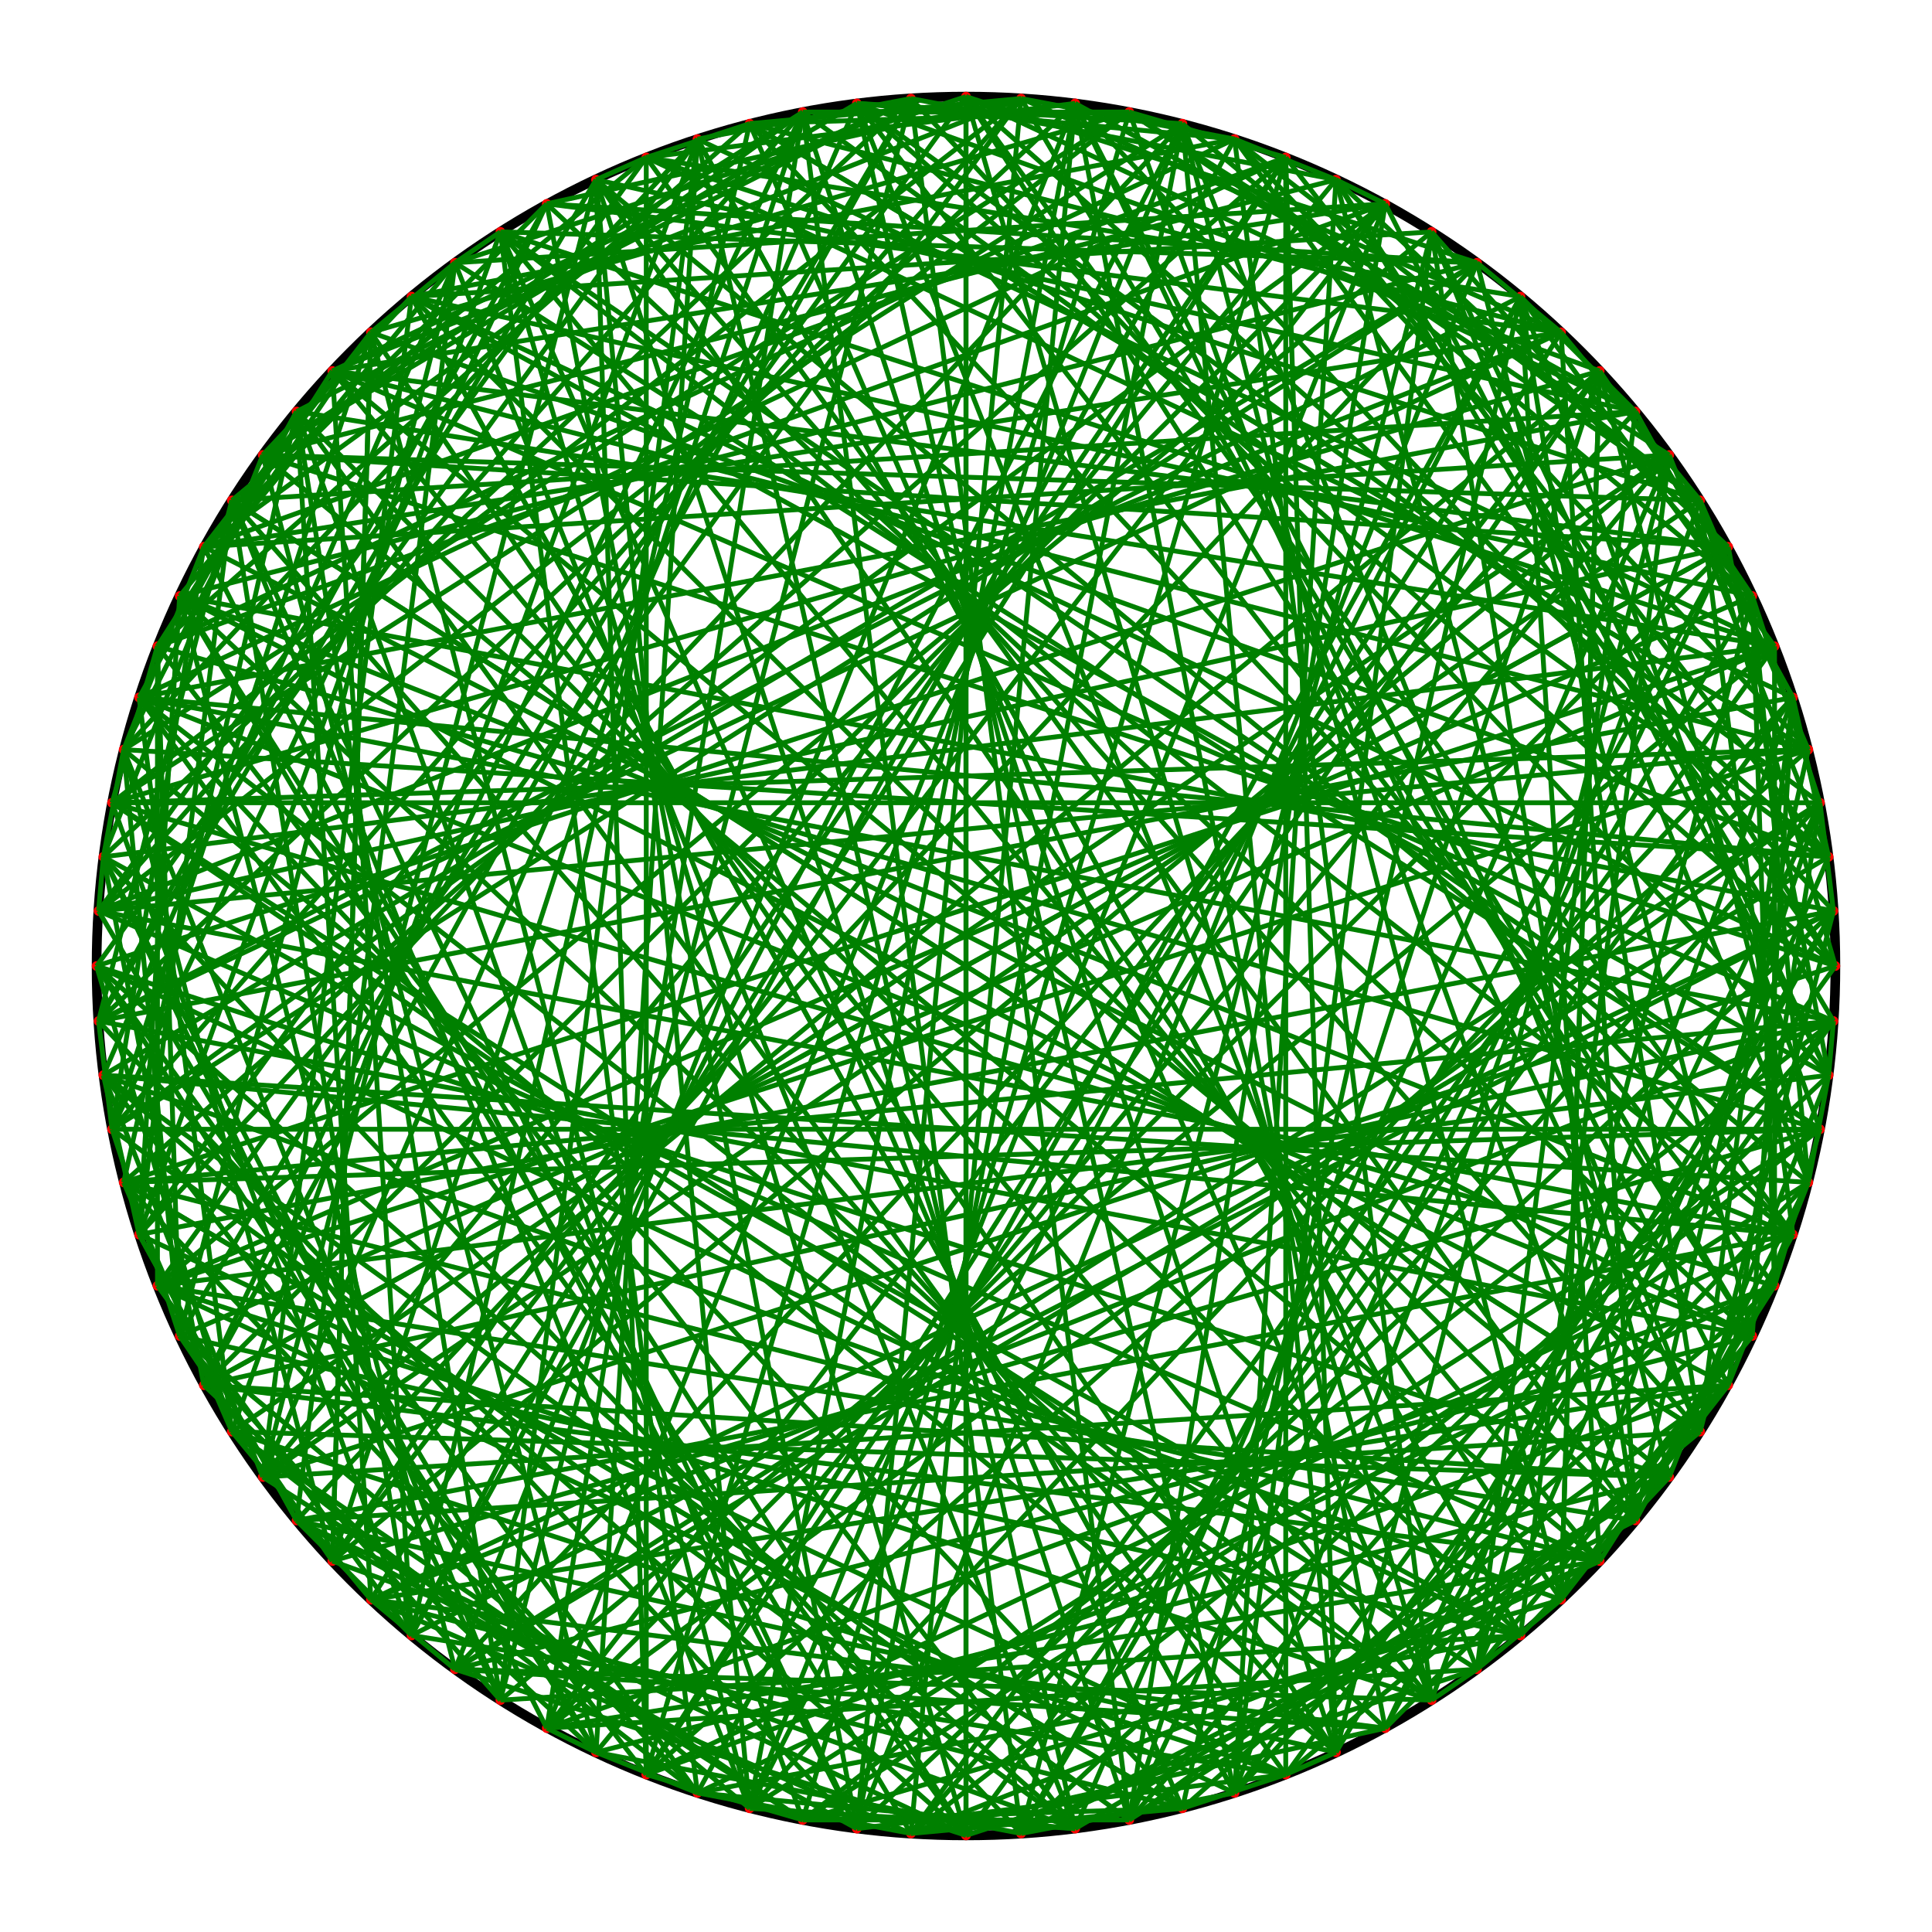 <?xml version='1.0' encoding='UTF-8' standalone='no'?>
<svg xmlns="http://www.w3.org/2000/svg" xmlns:xlink="http://www.w3.org/1999/xlink" version="1.1" width="200" height="200" viewBox="0 0 200 200" style="border:1px solid black">
  <title>Cardioid Curve, parameters: divisions=100, multiplier=2.2</title>
  <circle cx="100" cy="100" r="90" stroke-width="1" stroke="black" fill="transparent"/>
  <style> .points{fill: red; r: 0.5; } line{stroke: green; stroke-width: 0.5; stroke-dasharray: None; }</style>
  <circle class="points" cx="190.0" cy="100.0"/>
  <circle class="points" cx="189.8" cy="105.7"/>
  <circle class="points" cx="189.3" cy="111.3"/>
  <circle class="points" cx="188.4" cy="116.9"/>
  <circle class="points" cx="187.2" cy="122.4"/>
  <circle class="points" cx="185.6" cy="127.8"/>
  <circle class="points" cx="183.7" cy="133.1"/>
  <circle class="points" cx="181.4" cy="138.3"/>
  <circle class="points" cx="178.9" cy="143.4"/>
  <circle class="points" cx="176.0" cy="148.2"/>
  <circle class="points" cx="172.8" cy="152.9"/>
  <circle class="points" cx="169.3" cy="157.4"/>
  <circle class="points" cx="165.6" cy="161.6"/>
  <circle class="points" cx="161.6" cy="165.6"/>
  <circle class="points" cx="157.4" cy="169.3"/>
  <circle class="points" cx="152.9" cy="172.8"/>
  <circle class="points" cx="148.2" cy="176.0"/>
  <circle class="points" cx="143.4" cy="178.9"/>
  <circle class="points" cx="138.3" cy="181.4"/>
  <circle class="points" cx="133.1" cy="183.7"/>
  <circle class="points" cx="127.8" cy="185.6"/>
  <circle class="points" cx="122.4" cy="187.2"/>
  <circle class="points" cx="116.9" cy="188.4"/>
  <circle class="points" cx="111.3" cy="189.3"/>
  <circle class="points" cx="105.7" cy="189.8"/>
  <circle class="points" cx="100.0" cy="190.0"/>
  <circle class="points" cx="94.3" cy="189.8"/>
  <circle class="points" cx="88.7" cy="189.3"/>
  <circle class="points" cx="83.1" cy="188.4"/>
  <circle class="points" cx="77.6" cy="187.2"/>
  <circle class="points" cx="72.2" cy="185.6"/>
  <circle class="points" cx="66.9" cy="183.7"/>
  <circle class="points" cx="61.7" cy="181.4"/>
  <circle class="points" cx="56.6" cy="178.9"/>
  <circle class="points" cx="51.8" cy="176.0"/>
  <circle class="points" cx="47.1" cy="172.8"/>
  <circle class="points" cx="42.6" cy="169.3"/>
  <circle class="points" cx="38.4" cy="165.6"/>
  <circle class="points" cx="34.4" cy="161.6"/>
  <circle class="points" cx="30.7" cy="157.4"/>
  <circle class="points" cx="27.2" cy="152.9"/>
  <circle class="points" cx="24.0" cy="148.2"/>
  <circle class="points" cx="21.1" cy="143.4"/>
  <circle class="points" cx="18.6" cy="138.3"/>
  <circle class="points" cx="16.3" cy="133.1"/>
  <circle class="points" cx="14.4" cy="127.8"/>
  <circle class="points" cx="12.8" cy="122.4"/>
  <circle class="points" cx="11.6" cy="116.9"/>
  <circle class="points" cx="10.7" cy="111.3"/>
  <circle class="points" cx="10.2" cy="105.7"/>
  <circle class="points" cx="10.0" cy="100.0"/>
  <circle class="points" cx="10.2" cy="94.3"/>
  <circle class="points" cx="10.7" cy="88.7"/>
  <circle class="points" cx="11.6" cy="83.1"/>
  <circle class="points" cx="12.8" cy="77.6"/>
  <circle class="points" cx="14.4" cy="72.2"/>
  <circle class="points" cx="16.3" cy="66.9"/>
  <circle class="points" cx="18.6" cy="61.7"/>
  <circle class="points" cx="21.1" cy="56.6"/>
  <circle class="points" cx="24.0" cy="51.8"/>
  <circle class="points" cx="27.2" cy="47.1"/>
  <circle class="points" cx="30.7" cy="42.6"/>
  <circle class="points" cx="34.4" cy="38.4"/>
  <circle class="points" cx="38.4" cy="34.4"/>
  <circle class="points" cx="42.6" cy="30.7"/>
  <circle class="points" cx="47.1" cy="27.2"/>
  <circle class="points" cx="51.8" cy="24.0"/>
  <circle class="points" cx="56.6" cy="21.1"/>
  <circle class="points" cx="61.7" cy="18.6"/>
  <circle class="points" cx="66.9" cy="16.3"/>
  <circle class="points" cx="72.2" cy="14.4"/>
  <circle class="points" cx="77.6" cy="12.8"/>
  <circle class="points" cx="83.1" cy="11.6"/>
  <circle class="points" cx="88.7" cy="10.7"/>
  <circle class="points" cx="94.3" cy="10.2"/>
  <circle class="points" cx="100.0" cy="10.0"/>
  <circle class="points" cx="105.7" cy="10.2"/>
  <circle class="points" cx="111.3" cy="10.7"/>
  <circle class="points" cx="116.9" cy="11.6"/>
  <circle class="points" cx="122.4" cy="12.8"/>
  <circle class="points" cx="127.8" cy="14.4"/>
  <circle class="points" cx="133.1" cy="16.3"/>
  <circle class="points" cx="138.3" cy="18.6"/>
  <circle class="points" cx="143.4" cy="21.1"/>
  <circle class="points" cx="148.2" cy="24.0"/>
  <circle class="points" cx="152.9" cy="27.2"/>
  <circle class="points" cx="157.4" cy="30.7"/>
  <circle class="points" cx="161.6" cy="34.4"/>
  <circle class="points" cx="165.6" cy="38.4"/>
  <circle class="points" cx="169.3" cy="42.6"/>
  <circle class="points" cx="172.8" cy="47.1"/>
  <circle class="points" cx="176.0" cy="51.8"/>
  <circle class="points" cx="178.9" cy="56.6"/>
  <circle class="points" cx="181.4" cy="61.7"/>
  <circle class="points" cx="183.7" cy="66.9"/>
  <circle class="points" cx="185.6" cy="72.2"/>
  <circle class="points" cx="187.2" cy="77.6"/>
  <circle class="points" cx="188.4" cy="83.1"/>
  <circle class="points" cx="189.3" cy="88.7"/>
  <circle class="points" cx="189.8" cy="94.3"/>
  <line x1="189.8" y1="105.7" x2="189.3" y2="111.3"/>
  <line x1="189.3" y1="111.3" x2="187.2" y2="122.4"/>
  <line x1="188.4" y1="116.9" x2="183.7" y2="133.1"/>
  <line x1="187.2" y1="122.4" x2="178.9" y2="143.4"/>
  <line x1="185.6" y1="127.8" x2="169.3" y2="157.4"/>
  <line x1="183.7" y1="133.1" x2="161.6" y2="165.6"/>
  <line x1="181.4" y1="138.3" x2="152.9" y2="172.8"/>
  <line x1="178.9" y1="143.4" x2="143.4" y2="178.9"/>
  <line x1="176.0" y1="148.2" x2="133.1" y2="183.7"/>
  <line x1="172.8" y1="152.9" x2="116.9" y2="188.4"/>
  <line x1="169.3" y1="157.4" x2="105.7" y2="189.8"/>
  <line x1="165.6" y1="161.6" x2="94.3" y2="189.8"/>
  <line x1="161.6" y1="165.6" x2="83.1" y2="188.4"/>
  <line x1="157.4" y1="169.3" x2="72.2" y2="185.6"/>
  <line x1="152.9" y1="172.8" x2="56.6" y2="178.9"/>
  <line x1="148.2" y1="176.0" x2="47.1" y2="172.8"/>
  <line x1="143.4" y1="178.9" x2="38.4" y2="165.6"/>
  <line x1="138.3" y1="181.4" x2="30.7" y2="157.4"/>
  <line x1="133.1" y1="183.7" x2="24.0" y2="148.2"/>
  <line x1="127.8" y1="185.6" x2="16.3" y2="133.1"/>
  <line x1="122.4" y1="187.2" x2="12.8" y2="122.4"/>
  <line x1="116.9" y1="188.4" x2="10.7" y2="111.3"/>
  <line x1="111.3" y1="189.3" x2="10.0" y2="100.0"/>
  <line x1="105.7" y1="189.8" x2="10.7" y2="88.7"/>
  <line x1="100.0" y1="190.0" x2="14.4" y2="72.2"/>
  <line x1="94.3" y1="189.8" x2="18.6" y2="61.7"/>
  <line x1="88.7" y1="189.3" x2="24.0" y2="51.8"/>
  <line x1="83.1" y1="188.4" x2="30.7" y2="42.6"/>
  <line x1="77.6" y1="187.2" x2="38.4" y2="34.4"/>
  <line x1="72.2" y1="185.6" x2="51.8" y2="24.0"/>
  <line x1="66.9" y1="183.7" x2="61.7" y2="18.6"/>
  <line x1="61.7" y1="181.4" x2="72.2" y2="14.4"/>
  <line x1="56.6" y1="178.9" x2="83.1" y2="11.6"/>
  <line x1="51.8" y1="176.0" x2="94.3" y2="10.2"/>
  <line x1="47.1" y1="172.8" x2="111.3" y2="10.7"/>
  <line x1="42.6" y1="169.3" x2="122.4" y2="12.8"/>
  <line x1="38.4" y1="165.6" x2="133.1" y2="16.3"/>
  <line x1="34.4" y1="161.6" x2="143.4" y2="21.1"/>
  <line x1="30.7" y1="157.4" x2="152.9" y2="27.2"/>
  <line x1="27.2" y1="152.9" x2="165.6" y2="38.4"/>
  <line x1="24.0" y1="148.2" x2="172.8" y2="47.1"/>
  <line x1="21.1" y1="143.4" x2="178.9" y2="56.6"/>
  <line x1="18.6" y1="138.3" x2="183.7" y2="66.9"/>
  <line x1="16.3" y1="133.1" x2="187.2" y2="77.6"/>
  <line x1="14.4" y1="127.8" x2="189.8" y2="94.3"/>
  <line x1="12.8" y1="122.4" x2="189.8" y2="105.7"/>
  <line x1="11.6" y1="116.9" x2="188.4" y2="116.9"/>
  <line x1="10.7" y1="111.3" x2="185.6" y2="127.8"/>
  <line x1="10.2" y1="105.7" x2="181.4" y2="138.3"/>
  <line x1="10.0" y1="100.0" x2="172.8" y2="152.9"/>
  <line x1="10.2" y1="94.3" x2="165.6" y2="161.6"/>
  <line x1="10.7" y1="88.7" x2="157.4" y2="169.3"/>
  <line x1="11.6" y1="83.1" x2="148.2" y2="176.0"/>
  <line x1="12.8" y1="77.6" x2="138.3" y2="181.4"/>
  <line x1="14.4" y1="72.2" x2="122.4" y2="187.2"/>
  <line x1="16.3" y1="66.9" x2="111.3" y2="189.3"/>
  <line x1="18.6" y1="61.7" x2="100.0" y2="190.0"/>
  <line x1="21.1" y1="56.6" x2="88.7" y2="189.3"/>
  <line x1="24.0" y1="51.8" x2="77.6" y2="187.2"/>
  <line x1="27.2" y1="47.1" x2="61.7" y2="181.4"/>
  <line x1="30.7" y1="42.6" x2="51.8" y2="176.0"/>
  <line x1="34.4" y1="38.4" x2="42.6" y2="169.3"/>
  <line x1="38.4" y1="34.4" x2="34.4" y2="161.6"/>
  <line x1="42.6" y1="30.7" x2="27.2" y2="152.9"/>
  <line x1="47.1" y1="27.2" x2="18.6" y2="138.3"/>
  <line x1="51.8" y1="24.0" x2="14.4" y2="127.8"/>
  <line x1="56.6" y1="21.1" x2="11.6" y2="116.9"/>
  <line x1="61.7" y1="18.6" x2="10.2" y2="105.7"/>
  <line x1="66.9" y1="16.3" x2="10.2" y2="94.3"/>
  <line x1="72.2" y1="14.4" x2="12.8" y2="77.6"/>
  <line x1="77.6" y1="12.8" x2="16.3" y2="66.9"/>
  <line x1="83.1" y1="11.6" x2="21.1" y2="56.6"/>
  <line x1="88.7" y1="10.7" x2="27.2" y2="47.1"/>
  <line x1="94.3" y1="10.2" x2="34.4" y2="38.4"/>
  <line x1="100.0" y1="10.0" x2="47.1" y2="27.2"/>
  <line x1="105.7" y1="10.2" x2="56.6" y2="21.1"/>
  <line x1="111.3" y1="10.7" x2="66.9" y2="16.3"/>
  <line x1="116.9" y1="11.6" x2="77.6" y2="12.8"/>
  <line x1="122.4" y1="12.8" x2="88.7" y2="10.7"/>
  <line x1="127.8" y1="14.4" x2="105.7" y2="10.2"/>
  <line x1="133.1" y1="16.3" x2="116.9" y2="11.6"/>
  <line x1="138.3" y1="18.6" x2="127.8" y2="14.4"/>
  <line x1="143.4" y1="21.1" x2="138.3" y2="18.6"/>
  <line x1="152.9" y1="27.2" x2="161.6" y2="34.4"/>
  <line x1="157.4" y1="30.7" x2="169.3" y2="42.6"/>
  <line x1="161.6" y1="34.4" x2="176.0" y2="51.8"/>
  <line x1="165.6" y1="38.4" x2="181.4" y2="61.7"/>
  <line x1="169.3" y1="42.6" x2="185.6" y2="72.2"/>
  <line x1="172.8" y1="47.1" x2="189.3" y2="88.7"/>
  <line x1="176.0" y1="51.8" x2="190.0" y2="100.0"/>
  <line x1="178.9" y1="56.6" x2="189.3" y2="111.3"/>
  <line x1="181.4" y1="61.7" x2="187.2" y2="122.4"/>
  <line x1="183.7" y1="66.9" x2="183.7" y2="133.1"/>
  <line x1="185.6" y1="72.2" x2="176.0" y2="148.2"/>
  <line x1="187.2" y1="77.6" x2="169.3" y2="157.4"/>
  <line x1="188.4" y1="83.1" x2="161.6" y2="165.6"/>
  <line x1="189.3" y1="88.7" x2="152.9" y2="172.8"/>
  <line x1="189.8" y1="94.3" x2="143.4" y2="178.9"/>
  <line x1="190.0" y1="100.0" x2="127.8" y2="185.6"/>
  <line x1="189.8" y1="105.7" x2="116.9" y2="188.4"/>
  <line x1="189.3" y1="111.3" x2="105.7" y2="189.8"/>
  <line x1="188.4" y1="116.9" x2="94.3" y2="189.8"/>
  <line x1="187.2" y1="122.4" x2="83.1" y2="188.4"/>
  <line x1="185.6" y1="127.8" x2="66.9" y2="183.7"/>
  <line x1="183.7" y1="133.1" x2="56.6" y2="178.9"/>
  <line x1="181.4" y1="138.3" x2="47.1" y2="172.8"/>
  <line x1="178.9" y1="143.4" x2="38.4" y2="165.6"/>
  <line x1="176.0" y1="148.2" x2="30.7" y2="157.4"/>
  <line x1="172.8" y1="152.9" x2="21.1" y2="143.4"/>
  <line x1="169.3" y1="157.4" x2="16.3" y2="133.1"/>
  <line x1="165.6" y1="161.6" x2="12.8" y2="122.4"/>
  <line x1="161.6" y1="165.6" x2="10.7" y2="111.3"/>
  <line x1="157.4" y1="169.3" x2="10.0" y2="100.0"/>
  <line x1="152.9" y1="172.8" x2="11.6" y2="83.1"/>
  <line x1="148.2" y1="176.0" x2="14.4" y2="72.2"/>
  <line x1="143.4" y1="178.9" x2="18.6" y2="61.7"/>
  <line x1="138.3" y1="181.4" x2="24.0" y2="51.8"/>
  <line x1="133.1" y1="183.7" x2="30.7" y2="42.6"/>
  <line x1="127.8" y1="185.6" x2="42.6" y2="30.7"/>
  <line x1="122.4" y1="187.2" x2="51.8" y2="24.0"/>
  <line x1="116.9" y1="188.4" x2="61.7" y2="18.6"/>
  <line x1="111.3" y1="189.3" x2="72.2" y2="14.4"/>
  <line x1="105.7" y1="189.8" x2="83.1" y2="11.6"/>
  <line x1="100.0" y1="190.0" x2="100.0" y2="10.0"/>
  <line x1="94.3" y1="189.8" x2="111.3" y2="10.7"/>
  <line x1="88.7" y1="189.3" x2="122.4" y2="12.8"/>
  <line x1="83.1" y1="188.4" x2="133.1" y2="16.3"/>
  <line x1="77.6" y1="187.2" x2="143.4" y2="21.1"/>
  <line x1="72.2" y1="185.6" x2="157.4" y2="30.7"/>
  <line x1="66.9" y1="183.7" x2="165.6" y2="38.4"/>
  <line x1="61.7" y1="181.4" x2="172.8" y2="47.1"/>
  <line x1="56.6" y1="178.9" x2="178.9" y2="56.6"/>
  <line x1="51.8" y1="176.0" x2="183.7" y2="66.9"/>
  <line x1="47.1" y1="172.8" x2="188.4" y2="83.1"/>
  <line x1="42.6" y1="169.3" x2="189.8" y2="94.3"/>
  <line x1="38.4" y1="165.6" x2="189.8" y2="105.7"/>
  <line x1="34.4" y1="161.6" x2="188.4" y2="116.9"/>
  <line x1="30.7" y1="157.4" x2="185.6" y2="127.8"/>
  <line x1="27.2" y1="152.9" x2="178.9" y2="143.4"/>
  <line x1="24.0" y1="148.2" x2="172.8" y2="152.9"/>
  <line x1="21.1" y1="143.4" x2="165.6" y2="161.6"/>
  <line x1="18.6" y1="138.3" x2="157.4" y2="169.3"/>
  <line x1="16.3" y1="133.1" x2="148.2" y2="176.0"/>
  <line x1="14.4" y1="127.8" x2="133.1" y2="183.7"/>
  <line x1="12.8" y1="122.4" x2="122.4" y2="187.2"/>
  <line x1="11.6" y1="116.9" x2="111.3" y2="189.3"/>
  <line x1="10.7" y1="111.3" x2="100.0" y2="190.0"/>
  <line x1="10.2" y1="105.7" x2="88.7" y2="189.3"/>
  <line x1="10.0" y1="100.0" x2="72.2" y2="185.6"/>
  <line x1="10.2" y1="94.3" x2="61.7" y2="181.4"/>
  <line x1="10.7" y1="88.7" x2="51.8" y2="176.0"/>
  <line x1="11.6" y1="83.1" x2="42.6" y2="169.3"/>
  <line x1="12.8" y1="77.6" x2="34.4" y2="161.6"/>
  <line x1="14.4" y1="72.2" x2="24.0" y2="148.2"/>
  <line x1="16.3" y1="66.9" x2="18.6" y2="138.3"/>
  <line x1="18.6" y1="61.7" x2="14.4" y2="127.8"/>
  <line x1="21.1" y1="56.6" x2="11.6" y2="116.9"/>
  <line x1="24.0" y1="51.8" x2="10.2" y2="105.7"/>
  <line x1="27.2" y1="47.1" x2="10.7" y2="88.7"/>
  <line x1="30.7" y1="42.6" x2="12.8" y2="77.6"/>
  <line x1="34.4" y1="38.4" x2="16.3" y2="66.9"/>
  <line x1="38.4" y1="34.4" x2="21.1" y2="56.6"/>
  <line x1="42.6" y1="30.7" x2="27.2" y2="47.1"/>
  <line x1="47.1" y1="27.2" x2="38.4" y2="34.4"/>
  <line x1="51.8" y1="24.0" x2="47.1" y2="27.2"/>
  <line x1="61.7" y1="18.6" x2="66.9" y2="16.3"/>
  <line x1="66.9" y1="16.3" x2="77.6" y2="12.8"/>
  <line x1="72.2" y1="14.4" x2="94.3" y2="10.2"/>
  <line x1="77.6" y1="12.8" x2="105.7" y2="10.2"/>
  <line x1="83.1" y1="11.6" x2="116.9" y2="11.6"/>
  <line x1="88.7" y1="10.7" x2="127.8" y2="14.4"/>
  <line x1="94.3" y1="10.2" x2="138.3" y2="18.6"/>
  <line x1="100.0" y1="10.0" x2="152.9" y2="27.2"/>
  <line x1="105.7" y1="10.2" x2="161.6" y2="34.4"/>
  <line x1="111.3" y1="10.7" x2="169.3" y2="42.6"/>
  <line x1="116.9" y1="11.6" x2="176.0" y2="51.8"/>
  <line x1="122.4" y1="12.8" x2="181.4" y2="61.7"/>
  <line x1="127.8" y1="14.4" x2="187.2" y2="77.6"/>
  <line x1="133.1" y1="16.3" x2="189.3" y2="88.7"/>
  <line x1="138.3" y1="18.6" x2="190.0" y2="100.0"/>
  <line x1="143.4" y1="21.1" x2="189.3" y2="111.3"/>
  <line x1="148.2" y1="24.0" x2="187.2" y2="122.4"/>
  <line x1="152.9" y1="27.2" x2="181.4" y2="138.3"/>
  <line x1="157.4" y1="30.7" x2="176.0" y2="148.2"/>
  <line x1="161.6" y1="34.4" x2="169.3" y2="157.4"/>
  <line x1="165.6" y1="38.4" x2="161.6" y2="165.6"/>
  <line x1="169.3" y1="42.6" x2="152.9" y2="172.8"/>
  <line x1="172.8" y1="47.1" x2="138.3" y2="181.4"/>
  <line x1="176.0" y1="51.8" x2="127.8" y2="185.6"/>
  <line x1="178.9" y1="56.6" x2="116.9" y2="188.4"/>
  <line x1="181.4" y1="61.7" x2="105.7" y2="189.8"/>
  <line x1="183.7" y1="66.9" x2="94.3" y2="189.8"/>
  <line x1="185.6" y1="72.2" x2="77.6" y2="187.2"/>
  <line x1="187.2" y1="77.6" x2="66.9" y2="183.7"/>
  <line x1="188.4" y1="83.1" x2="56.6" y2="178.9"/>
  <line x1="189.3" y1="88.7" x2="47.1" y2="172.8"/>
  <line x1="189.8" y1="94.3" x2="38.4" y2="165.6"/>
  <line x1="190.0" y1="100.0" x2="27.2" y2="152.9"/>
  <line x1="189.8" y1="105.7" x2="21.1" y2="143.4"/>
  <line x1="189.3" y1="111.3" x2="16.3" y2="133.1"/>
  <line x1="188.4" y1="116.9" x2="12.8" y2="122.4"/>
  <line x1="187.2" y1="122.4" x2="10.7" y2="111.3"/>
  <line x1="185.6" y1="127.8" x2="10.2" y2="94.3"/>
  <line x1="183.7" y1="133.1" x2="11.6" y2="83.1"/>
  <line x1="181.4" y1="138.3" x2="14.4" y2="72.2"/>
  <line x1="178.9" y1="143.4" x2="18.6" y2="61.7"/>
  <line x1="176.0" y1="148.2" x2="24.0" y2="51.8"/>
  <line x1="172.8" y1="152.9" x2="34.4" y2="38.4"/>
  <line x1="169.3" y1="157.4" x2="42.6" y2="30.7"/>
  <line x1="165.6" y1="161.6" x2="51.8" y2="24.0"/>
  <line x1="161.6" y1="165.6" x2="61.7" y2="18.6"/>
  <line x1="157.4" y1="169.3" x2="72.2" y2="14.4"/>
  <line x1="152.9" y1="172.8" x2="88.7" y2="10.7"/>
  <line x1="148.2" y1="176.0" x2="100.0" y2="10.0"/>
  <line x1="143.4" y1="178.9" x2="111.3" y2="10.7"/>
  <line x1="138.3" y1="181.4" x2="122.4" y2="12.8"/>
  <line x1="133.1" y1="183.7" x2="133.1" y2="16.3"/>
  <line x1="127.8" y1="185.6" x2="148.2" y2="24.0"/>
  <line x1="122.4" y1="187.2" x2="157.4" y2="30.7"/>
  <line x1="116.9" y1="188.4" x2="165.6" y2="38.4"/>
  <line x1="111.3" y1="189.3" x2="172.8" y2="47.1"/>
  <line x1="105.7" y1="189.8" x2="178.9" y2="56.6"/>
  <line x1="100.0" y1="190.0" x2="185.6" y2="72.2"/>
  <line x1="94.3" y1="189.8" x2="188.4" y2="83.1"/>
  <line x1="88.7" y1="189.3" x2="189.8" y2="94.3"/>
  <line x1="83.1" y1="188.4" x2="189.8" y2="105.7"/>
  <line x1="77.6" y1="187.2" x2="188.4" y2="116.9"/>
  <line x1="72.2" y1="185.6" x2="183.7" y2="133.1"/>
  <line x1="66.9" y1="183.7" x2="178.9" y2="143.4"/>
  <line x1="61.7" y1="181.4" x2="172.8" y2="152.9"/>
  <line x1="56.6" y1="178.9" x2="165.6" y2="161.6"/>
  <line x1="51.8" y1="176.0" x2="157.4" y2="169.3"/>
  <line x1="47.1" y1="172.8" x2="143.4" y2="178.9"/>
  <line x1="42.6" y1="169.3" x2="133.1" y2="183.7"/>
  <line x1="38.4" y1="165.6" x2="122.4" y2="187.2"/>
  <line x1="34.4" y1="161.6" x2="111.3" y2="189.3"/>
  <line x1="30.7" y1="157.4" x2="100.0" y2="190.0"/>
  <line x1="27.2" y1="152.9" x2="83.1" y2="188.4"/>
  <line x1="24.0" y1="148.2" x2="72.2" y2="185.6"/>
  <line x1="21.1" y1="143.4" x2="61.7" y2="181.4"/>
  <line x1="18.6" y1="138.3" x2="51.8" y2="176.0"/>
  <line x1="16.3" y1="133.1" x2="42.6" y2="169.3"/>
  <line x1="14.4" y1="127.8" x2="30.7" y2="157.4"/>
  <line x1="12.8" y1="122.4" x2="24.0" y2="148.2"/>
  <line x1="11.6" y1="116.9" x2="18.6" y2="138.3"/>
  <line x1="10.7" y1="111.3" x2="14.4" y2="127.8"/>
  <line x1="10.2" y1="105.7" x2="11.6" y2="116.9"/>
  <line x1="10.2" y1="94.3" x2="10.7" y2="88.7"/>
  <line x1="10.7" y1="88.7" x2="12.8" y2="77.6"/>
  <line x1="11.6" y1="83.1" x2="16.3" y2="66.9"/>
  <line x1="12.8" y1="77.6" x2="21.1" y2="56.6"/>
  <line x1="14.4" y1="72.2" x2="30.7" y2="42.6"/>
  <line x1="16.3" y1="66.9" x2="38.4" y2="34.4"/>
  <line x1="18.6" y1="61.7" x2="47.1" y2="27.2"/>
  <line x1="21.1" y1="56.6" x2="56.6" y2="21.1"/>
  <line x1="24.0" y1="51.8" x2="66.9" y2="16.3"/>
  <line x1="27.2" y1="47.1" x2="83.1" y2="11.6"/>
  <line x1="30.7" y1="42.6" x2="94.3" y2="10.2"/>
  <line x1="34.4" y1="38.4" x2="105.7" y2="10.2"/>
  <line x1="38.4" y1="34.4" x2="116.9" y2="11.6"/>
  <line x1="42.6" y1="30.7" x2="127.8" y2="14.4"/>
  <line x1="47.1" y1="27.2" x2="143.4" y2="21.1"/>
  <line x1="51.8" y1="24.0" x2="152.9" y2="27.2"/>
  <line x1="56.6" y1="21.1" x2="161.6" y2="34.4"/>
  <line x1="61.7" y1="18.6" x2="169.3" y2="42.6"/>
  <line x1="66.9" y1="16.3" x2="176.0" y2="51.8"/>
  <line x1="72.2" y1="14.4" x2="183.7" y2="66.9"/>
  <line x1="77.6" y1="12.8" x2="187.2" y2="77.6"/>
  <line x1="83.1" y1="11.6" x2="189.3" y2="88.7"/>
  <line x1="88.7" y1="10.7" x2="190.0" y2="100.0"/>
  <line x1="94.3" y1="10.2" x2="189.3" y2="111.3"/>
  <line x1="100.0" y1="10.0" x2="185.6" y2="127.8"/>
  <line x1="105.7" y1="10.2" x2="181.4" y2="138.3"/>
  <line x1="111.3" y1="10.7" x2="176.0" y2="148.2"/>
  <line x1="116.9" y1="11.6" x2="169.3" y2="157.4"/>
  <line x1="122.4" y1="12.8" x2="161.6" y2="165.6"/>
  <line x1="127.8" y1="14.4" x2="148.2" y2="176.0"/>
  <line x1="133.1" y1="16.3" x2="138.3" y2="181.4"/>
  <line x1="138.3" y1="18.6" x2="127.8" y2="185.6"/>
  <line x1="143.4" y1="21.1" x2="116.9" y2="188.4"/>
  <line x1="148.2" y1="24.0" x2="105.7" y2="189.8"/>
  <line x1="152.9" y1="27.2" x2="88.7" y2="189.3"/>
  <line x1="157.4" y1="30.7" x2="77.6" y2="187.2"/>
  <line x1="161.6" y1="34.4" x2="66.9" y2="183.7"/>
  <line x1="165.6" y1="38.4" x2="56.6" y2="178.9"/>
  <line x1="169.3" y1="42.6" x2="47.1" y2="172.8"/>
  <line x1="172.8" y1="47.1" x2="34.4" y2="161.6"/>
  <line x1="176.0" y1="51.8" x2="27.2" y2="152.9"/>
  <line x1="178.9" y1="56.6" x2="21.1" y2="143.4"/>
  <line x1="181.4" y1="61.7" x2="16.3" y2="133.1"/>
  <line x1="183.7" y1="66.9" x2="12.8" y2="122.4"/>
  <line x1="185.6" y1="72.2" x2="10.2" y2="105.7"/>
  <line x1="187.2" y1="77.6" x2="10.2" y2="94.3"/>
  <line x1="188.4" y1="83.1" x2="11.6" y2="83.1"/>
  <line x1="189.3" y1="88.7" x2="14.4" y2="72.2"/>
  <line x1="189.8" y1="94.3" x2="18.6" y2="61.7"/>
  <line x1="190.0" y1="100.0" x2="27.2" y2="47.1"/>
  <line x1="189.8" y1="105.7" x2="34.4" y2="38.4"/>
  <line x1="189.3" y1="111.3" x2="42.6" y2="30.7"/>
  <line x1="188.4" y1="116.9" x2="51.8" y2="24.0"/>
  <line x1="187.2" y1="122.4" x2="61.7" y2="18.6"/>
  <line x1="185.6" y1="127.8" x2="77.6" y2="12.8"/>
  <line x1="183.7" y1="133.1" x2="88.7" y2="10.7"/>
  <line x1="181.4" y1="138.3" x2="100.0" y2="10.0"/>
  <line x1="178.9" y1="143.4" x2="111.3" y2="10.7"/>
  <line x1="176.0" y1="148.2" x2="122.4" y2="12.8"/>
  <line x1="172.8" y1="152.9" x2="138.3" y2="18.6"/>
  <line x1="169.3" y1="157.4" x2="148.2" y2="24.0"/>
  <line x1="165.6" y1="161.6" x2="157.4" y2="30.7"/>
  <line x1="161.6" y1="165.6" x2="165.6" y2="38.4"/>
  <line x1="157.4" y1="169.3" x2="172.8" y2="47.1"/>
  <line x1="152.9" y1="172.8" x2="181.4" y2="61.7"/>
  <line x1="148.2" y1="176.0" x2="185.6" y2="72.2"/>
  <line x1="143.4" y1="178.9" x2="188.4" y2="83.1"/>
  <line x1="138.3" y1="181.4" x2="189.8" y2="94.3"/>
  <line x1="133.1" y1="183.7" x2="189.8" y2="105.7"/>
  <line x1="127.8" y1="185.6" x2="187.2" y2="122.4"/>
  <line x1="122.4" y1="187.2" x2="183.7" y2="133.1"/>
  <line x1="116.9" y1="188.4" x2="178.9" y2="143.4"/>
  <line x1="111.3" y1="189.3" x2="172.8" y2="152.9"/>
  <line x1="105.7" y1="189.8" x2="165.6" y2="161.6"/>
  <line x1="100.0" y1="190.0" x2="152.9" y2="172.8"/>
  <line x1="94.3" y1="189.8" x2="143.4" y2="178.9"/>
  <line x1="88.7" y1="189.3" x2="133.1" y2="183.7"/>
  <line x1="83.1" y1="188.4" x2="122.4" y2="187.2"/>
  <line x1="77.6" y1="187.2" x2="111.3" y2="189.3"/>
  <line x1="72.2" y1="185.6" x2="94.3" y2="189.8"/>
  <line x1="66.9" y1="183.7" x2="83.1" y2="188.4"/>
  <line x1="61.7" y1="181.4" x2="72.2" y2="185.6"/>
  <line x1="56.6" y1="178.9" x2="61.7" y2="181.4"/>
  <line x1="47.1" y1="172.8" x2="38.4" y2="165.6"/>
  <line x1="42.6" y1="169.3" x2="30.7" y2="157.4"/>
  <line x1="38.4" y1="165.6" x2="24.0" y2="148.2"/>
  <line x1="34.4" y1="161.6" x2="18.6" y2="138.3"/>
  <line x1="30.7" y1="157.4" x2="14.4" y2="127.8"/>
  <line x1="27.2" y1="152.9" x2="10.7" y2="111.3"/>
  <line x1="24.0" y1="148.2" x2="10.0" y2="100.0"/>
  <line x1="21.1" y1="143.4" x2="10.7" y2="88.7"/>
  <line x1="18.6" y1="138.3" x2="12.8" y2="77.6"/>
  <line x1="16.3" y1="133.1" x2="16.3" y2="66.9"/>
  <line x1="14.4" y1="127.8" x2="24.0" y2="51.8"/>
  <line x1="12.8" y1="122.4" x2="30.7" y2="42.6"/>
  <line x1="11.6" y1="116.9" x2="38.4" y2="34.4"/>
  <line x1="10.7" y1="111.3" x2="47.1" y2="27.2"/>
  <line x1="10.2" y1="105.7" x2="56.6" y2="21.1"/>
  <line x1="10.0" y1="100.0" x2="72.2" y2="14.4"/>
  <line x1="10.2" y1="94.3" x2="83.1" y2="11.6"/>
  <line x1="10.7" y1="88.7" x2="94.3" y2="10.2"/>
  <line x1="11.6" y1="83.1" x2="105.7" y2="10.2"/>
  <line x1="12.8" y1="77.6" x2="116.9" y2="11.6"/>
  <line x1="14.4" y1="72.2" x2="133.1" y2="16.3"/>
  <line x1="16.3" y1="66.9" x2="143.4" y2="21.1"/>
  <line x1="18.6" y1="61.7" x2="152.9" y2="27.2"/>
  <line x1="21.1" y1="56.6" x2="161.6" y2="34.4"/>
  <line x1="24.0" y1="51.8" x2="169.3" y2="42.6"/>
  <line x1="27.2" y1="47.1" x2="178.9" y2="56.6"/>
  <line x1="30.7" y1="42.6" x2="183.7" y2="66.9"/>
  <line x1="34.4" y1="38.4" x2="187.2" y2="77.6"/>
  <line x1="38.4" y1="34.4" x2="189.3" y2="88.7"/>
  <line x1="42.6" y1="30.7" x2="190.0" y2="100.0"/>
  <line x1="47.1" y1="27.2" x2="188.4" y2="116.9"/>
  <line x1="51.8" y1="24.0" x2="185.6" y2="127.8"/>
  <line x1="56.6" y1="21.1" x2="181.4" y2="138.3"/>
  <line x1="61.7" y1="18.6" x2="176.0" y2="148.2"/>
  <line x1="66.9" y1="16.3" x2="169.3" y2="157.4"/>
  <line x1="72.2" y1="14.4" x2="157.4" y2="169.3"/>
  <line x1="77.6" y1="12.8" x2="148.2" y2="176.0"/>
  <line x1="83.1" y1="11.6" x2="138.3" y2="181.4"/>
  <line x1="88.7" y1="10.7" x2="127.8" y2="185.6"/>
  <line x1="94.3" y1="10.2" x2="116.9" y2="188.4"/>
  <line x1="100.0" y1="10.0" x2="100.0" y2="190.0"/>
  <line x1="105.7" y1="10.2" x2="88.7" y2="189.3"/>
  <line x1="111.3" y1="10.7" x2="77.6" y2="187.2"/>
  <line x1="116.9" y1="11.6" x2="66.9" y2="183.7"/>
  <line x1="122.4" y1="12.8" x2="56.6" y2="178.9"/>
  <line x1="127.8" y1="14.4" x2="42.6" y2="169.3"/>
  <line x1="133.1" y1="16.3" x2="34.4" y2="161.6"/>
  <line x1="138.3" y1="18.6" x2="27.2" y2="152.9"/>
  <line x1="143.4" y1="21.1" x2="21.1" y2="143.4"/>
  <line x1="148.2" y1="24.0" x2="16.3" y2="133.1"/>
  <line x1="152.9" y1="27.2" x2="11.6" y2="116.9"/>
  <line x1="157.4" y1="30.7" x2="10.2" y2="105.7"/>
  <line x1="161.6" y1="34.4" x2="10.2" y2="94.3"/>
  <line x1="165.6" y1="38.4" x2="11.6" y2="83.1"/>
  <line x1="169.3" y1="42.6" x2="14.4" y2="72.2"/>
  <line x1="172.8" y1="47.1" x2="21.1" y2="56.6"/>
  <line x1="176.0" y1="51.8" x2="27.2" y2="47.1"/>
  <line x1="178.9" y1="56.6" x2="34.4" y2="38.4"/>
  <line x1="181.4" y1="61.7" x2="42.6" y2="30.7"/>
  <line x1="183.7" y1="66.9" x2="51.8" y2="24.0"/>
  <line x1="185.6" y1="72.2" x2="66.9" y2="16.3"/>
  <line x1="187.2" y1="77.6" x2="77.6" y2="12.8"/>
  <line x1="188.4" y1="83.1" x2="88.7" y2="10.7"/>
  <line x1="189.3" y1="88.7" x2="100.0" y2="10.0"/>
  <line x1="189.8" y1="94.3" x2="111.3" y2="10.7"/>
  <line x1="190.0" y1="100.0" x2="127.8" y2="14.4"/>
  <line x1="189.8" y1="105.7" x2="138.3" y2="18.6"/>
  <line x1="189.3" y1="111.3" x2="148.2" y2="24.0"/>
  <line x1="188.4" y1="116.9" x2="157.4" y2="30.7"/>
  <line x1="187.2" y1="122.4" x2="165.6" y2="38.4"/>
  <line x1="185.6" y1="127.8" x2="176.0" y2="51.8"/>
  <line x1="183.7" y1="133.1" x2="181.4" y2="61.7"/>
  <line x1="181.4" y1="138.3" x2="185.6" y2="72.2"/>
  <line x1="178.9" y1="143.4" x2="188.4" y2="83.1"/>
  <line x1="176.0" y1="148.2" x2="189.8" y2="94.3"/>
  <line x1="172.8" y1="152.9" x2="189.3" y2="111.3"/>
  <line x1="169.3" y1="157.4" x2="187.2" y2="122.4"/>
  <line x1="165.6" y1="161.6" x2="183.7" y2="133.1"/>
  <line x1="161.6" y1="165.6" x2="178.9" y2="143.4"/>
  <line x1="157.4" y1="169.3" x2="172.8" y2="152.9"/>
  <line x1="152.9" y1="172.8" x2="161.6" y2="165.6"/>
  <line x1="148.2" y1="176.0" x2="152.9" y2="172.8"/>
  <line x1="138.3" y1="181.4" x2="133.1" y2="183.7"/>
  <line x1="133.1" y1="183.7" x2="122.4" y2="187.2"/>
  <line x1="127.8" y1="185.6" x2="105.7" y2="189.8"/>
  <line x1="122.4" y1="187.2" x2="94.3" y2="189.8"/>
  <line x1="116.9" y1="188.4" x2="83.1" y2="188.4"/>
  <line x1="111.3" y1="189.3" x2="72.2" y2="185.6"/>
  <line x1="105.7" y1="189.8" x2="61.7" y2="181.4"/>
  <line x1="100.0" y1="190.0" x2="47.1" y2="172.8"/>
  <line x1="94.3" y1="189.8" x2="38.4" y2="165.6"/>
  <line x1="88.7" y1="189.3" x2="30.7" y2="157.4"/>
  <line x1="83.1" y1="188.4" x2="24.0" y2="148.2"/>
  <line x1="77.6" y1="187.2" x2="18.6" y2="138.3"/>
  <line x1="72.2" y1="185.6" x2="12.8" y2="122.4"/>
  <line x1="66.9" y1="183.7" x2="10.7" y2="111.3"/>
  <line x1="61.7" y1="181.4" x2="10.0" y2="100.0"/>
  <line x1="56.6" y1="178.9" x2="10.7" y2="88.7"/>
  <line x1="51.8" y1="176.0" x2="12.8" y2="77.6"/>
  <line x1="47.1" y1="172.8" x2="18.6" y2="61.7"/>
  <line x1="42.6" y1="169.3" x2="24.0" y2="51.8"/>
  <line x1="38.4" y1="165.6" x2="30.7" y2="42.6"/>
  <line x1="34.4" y1="161.6" x2="38.4" y2="34.4"/>
  <line x1="30.7" y1="157.4" x2="47.1" y2="27.2"/>
  <line x1="27.2" y1="152.9" x2="61.7" y2="18.6"/>
  <line x1="24.0" y1="148.2" x2="72.2" y2="14.4"/>
  <line x1="21.1" y1="143.4" x2="83.1" y2="11.6"/>
  <line x1="18.6" y1="138.3" x2="94.3" y2="10.2"/>
  <line x1="16.3" y1="133.1" x2="105.7" y2="10.2"/>
  <line x1="14.4" y1="127.8" x2="122.4" y2="12.8"/>
  <line x1="12.8" y1="122.4" x2="133.1" y2="16.3"/>
  <line x1="11.6" y1="116.9" x2="143.4" y2="21.1"/>
  <line x1="10.7" y1="111.3" x2="152.9" y2="27.2"/>
  <line x1="10.2" y1="105.7" x2="161.6" y2="34.4"/>
  <line x1="10.0" y1="100.0" x2="172.8" y2="47.1"/>
  <line x1="10.2" y1="94.3" x2="178.9" y2="56.6"/>
  <line x1="10.7" y1="88.7" x2="183.7" y2="66.9"/>
  <line x1="11.6" y1="83.1" x2="187.2" y2="77.6"/>
  <line x1="12.8" y1="77.6" x2="189.3" y2="88.7"/>
  <line x1="14.4" y1="72.2" x2="189.8" y2="105.7"/>
  <line x1="16.3" y1="66.9" x2="188.4" y2="116.9"/>
  <line x1="18.6" y1="61.7" x2="185.6" y2="127.8"/>
  <line x1="21.1" y1="56.6" x2="181.4" y2="138.3"/>
  <line x1="24.0" y1="51.8" x2="176.0" y2="148.2"/>
  <line x1="27.2" y1="47.1" x2="165.6" y2="161.6"/>
  <line x1="30.7" y1="42.6" x2="157.4" y2="169.3"/>
  <line x1="34.4" y1="38.4" x2="148.2" y2="176.0"/>
  <line x1="38.4" y1="34.4" x2="138.3" y2="181.4"/>
  <line x1="42.6" y1="30.7" x2="127.8" y2="185.6"/>
  <line x1="47.1" y1="27.2" x2="111.3" y2="189.3"/>
  <line x1="51.8" y1="24.0" x2="100.0" y2="190.0"/>
  <line x1="56.6" y1="21.1" x2="88.7" y2="189.3"/>
  <line x1="61.7" y1="18.6" x2="77.6" y2="187.2"/>
  <line x1="66.9" y1="16.3" x2="66.9" y2="183.7"/>
  <line x1="72.2" y1="14.4" x2="51.8" y2="176.0"/>
  <line x1="77.6" y1="12.8" x2="42.6" y2="169.3"/>
  <line x1="83.1" y1="11.6" x2="34.4" y2="161.6"/>
  <line x1="88.7" y1="10.7" x2="27.2" y2="152.9"/>
  <line x1="94.3" y1="10.2" x2="21.1" y2="143.4"/>
  <line x1="100.0" y1="10.0" x2="14.4" y2="127.8"/>
  <line x1="105.7" y1="10.2" x2="11.6" y2="116.9"/>
  <line x1="111.3" y1="10.7" x2="10.2" y2="105.7"/>
  <line x1="116.9" y1="11.6" x2="10.2" y2="94.3"/>
  <line x1="122.4" y1="12.8" x2="11.6" y2="83.1"/>
  <line x1="127.8" y1="14.4" x2="16.3" y2="66.9"/>
  <line x1="133.1" y1="16.3" x2="21.1" y2="56.6"/>
  <line x1="138.3" y1="18.6" x2="27.2" y2="47.1"/>
  <line x1="143.4" y1="21.1" x2="34.4" y2="38.4"/>
  <line x1="148.2" y1="24.0" x2="42.6" y2="30.7"/>
  <line x1="152.9" y1="27.2" x2="56.6" y2="21.1"/>
  <line x1="157.4" y1="30.7" x2="66.9" y2="16.3"/>
  <line x1="161.6" y1="34.4" x2="77.6" y2="12.8"/>
  <line x1="165.6" y1="38.4" x2="88.7" y2="10.7"/>
  <line x1="169.3" y1="42.6" x2="100.0" y2="10.0"/>
  <line x1="172.8" y1="47.1" x2="116.9" y2="11.6"/>
  <line x1="176.0" y1="51.8" x2="127.8" y2="14.4"/>
  <line x1="178.9" y1="56.6" x2="138.3" y2="18.6"/>
  <line x1="181.4" y1="61.7" x2="148.2" y2="24.0"/>
  <line x1="183.7" y1="66.9" x2="157.4" y2="30.7"/>
  <line x1="185.6" y1="72.2" x2="169.3" y2="42.6"/>
  <line x1="187.2" y1="77.6" x2="176.0" y2="51.8"/>
  <line x1="188.4" y1="83.1" x2="181.4" y2="61.7"/>
  <line x1="189.3" y1="88.7" x2="185.6" y2="72.2"/>
  <line x1="189.8" y1="94.3" x2="188.4" y2="83.1"/>
</svg>
